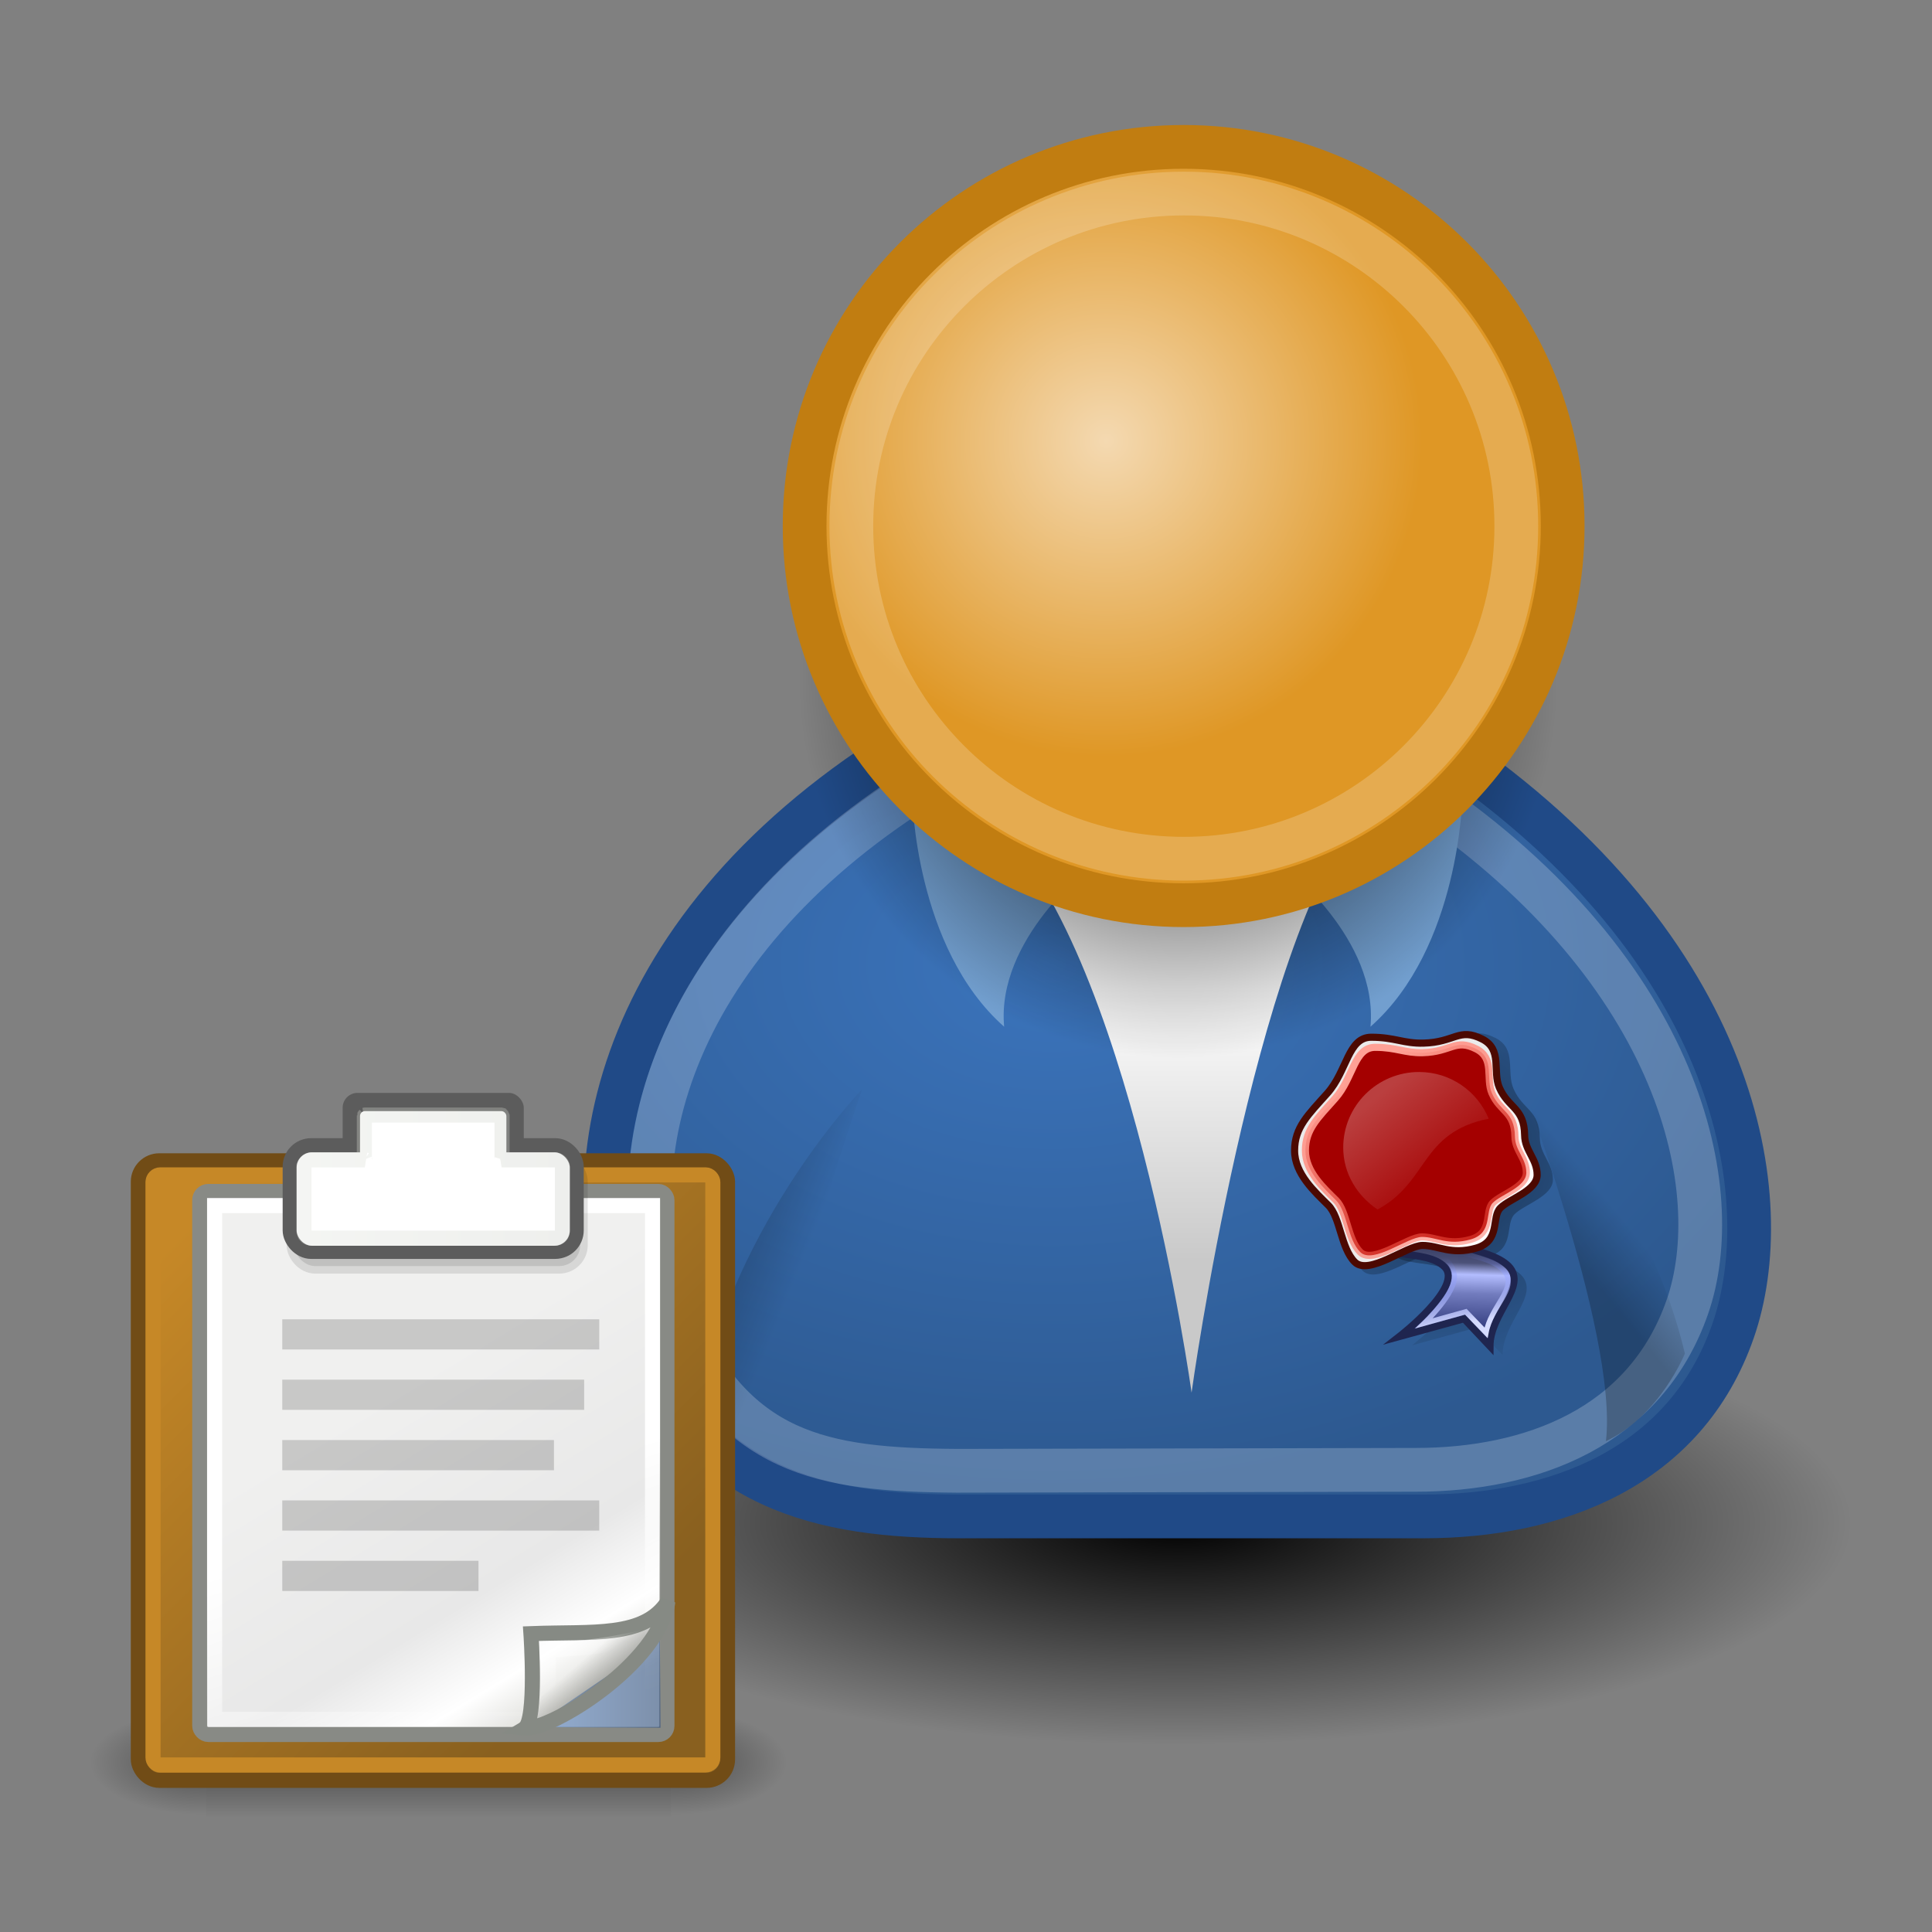 <?xml version="1.0" encoding="UTF-8" standalone="no"?>
<!-- Created with Inkscape (http://www.inkscape.org/) -->

<svg
   xmlns:svg="http://www.w3.org/2000/svg"
   xmlns="http://www.w3.org/2000/svg"
   xmlns:xlink="http://www.w3.org/1999/xlink"
   version="1.0"
   width="128"
   height="128"
   id="svg2108">
  <rect width="100%" height="100%" fill="#808080" stroke="none"/>
  <defs
     id="defs3">
    <linearGradient
       id="linearGradient4356">
      <stop
         id="stop4358"
         style="stop-color:#000000;stop-opacity:1"
         offset="0" />
      <stop
         id="stop4360"
         style="stop-color:#000000;stop-opacity:0"
         offset="1" />
    </linearGradient>
    <linearGradient
       id="linearGradient4163">
      <stop
         id="stop4165"
         style="stop-color:#3b74bc;stop-opacity:1"
         offset="0" />
      <stop
         id="stop4167"
         style="stop-color:#2d5990;stop-opacity:1"
         offset="1" />
    </linearGradient>
    <linearGradient
       id="linearGradient3824">
      <stop
         id="stop3826"
         style="stop-color:#ffffff;stop-opacity:1"
         offset="0" />
      <stop
         id="stop3828"
         style="stop-color:#c9c9c9;stop-opacity:1"
         offset="1" />
    </linearGradient>
    <linearGradient
       id="linearGradient3816">
      <stop
         id="stop3818"
         style="stop-color:#000000;stop-opacity:1"
         offset="0" />
      <stop
         id="stop3820"
         style="stop-color:#000000;stop-opacity:0"
         offset="1" />
    </linearGradient>
    <linearGradient
       id="linearGradient3800">
      <stop
         id="stop3802"
         style="stop-color:#f4d9b1;stop-opacity:1"
         offset="0" />
      <stop
         id="stop3804"
         style="stop-color:#df9725;stop-opacity:1"
         offset="1" />
    </linearGradient>
    <linearGradient
       id="linearGradient2245">
      <stop
         id="stop2247"
         style="stop-color:#dde1d9;stop-opacity:1"
         offset="0" />
      <stop
         id="stop2249"
         style="stop-color:#cacdc6;stop-opacity:1"
         offset="1" />
    </linearGradient>
    <linearGradient
       id="linearGradient5048">
      <stop
         id="stop5050"
         style="stop-color:#000000;stop-opacity:0"
         offset="0" />
      <stop
         id="stop5056"
         style="stop-color:#000000;stop-opacity:1"
         offset="0.5" />
      <stop
         id="stop5052"
         style="stop-color:#000000;stop-opacity:0"
         offset="1" />
    </linearGradient>
    <linearGradient
       id="linearGradient5060">
      <stop
         id="stop5062"
         style="stop-color:#000000;stop-opacity:1"
         offset="0" />
      <stop
         id="stop5064"
         style="stop-color:#000000;stop-opacity:0"
         offset="1" />
    </linearGradient>
    <linearGradient
       id="linearGradient2224">
      <stop
         id="stop2226"
         style="stop-color:#32342f;stop-opacity:0.546"
         offset="0" />
      <stop
         id="stop2228"
         style="stop-color:#32342f;stop-opacity:0"
         offset="1" />
    </linearGradient>
    <linearGradient
       id="linearGradient2238">
      <stop
         id="stop2240"
         style="stop-color:#ffffff;stop-opacity:1"
         offset="0" />
      <stop
         id="stop2242"
         style="stop-color:#ffffff;stop-opacity:0"
         offset="1" />
    </linearGradient>
    <linearGradient
       x1="25.273"
       y1="47.351"
       x2="32.302"
       y2="47.351"
       id="linearGradient2222"
       gradientUnits="userSpaceOnUse"
       gradientTransform="scale(1.209,0.827)">
      <stop
         id="stop2224"
         style="stop-color:#5187d6;stop-opacity:1"
         offset="0" />
      <stop
         id="stop2227"
         style="stop-color:#1e4580;stop-opacity:1"
         offset="1" />
    </linearGradient>
    <linearGradient
       x1="12.274"
       y1="32.416"
       x2="35.391"
       y2="14.203"
       id="aigrd2"
       gradientUnits="userSpaceOnUse">
      <stop
         id="stop3043"
         style="stop-color:#fbfbfb;stop-opacity:1"
         offset="0" />
      <stop
         id="stop3045"
         style="stop-color:#b6b6b6;stop-opacity:1"
         offset="0.5" />
      <stop
         id="stop3047"
         style="stop-color:#e4e4e4;stop-opacity:1"
         offset="1" />
    </linearGradient>
    <linearGradient
       x1="14.997"
       y1="11.188"
       x2="32.511"
       y2="34.307"
       id="aigrd1"
       gradientUnits="userSpaceOnUse">
      <stop
         id="stop3034"
         style="stop-color:#ebebeb;stop-opacity:1"
         offset="0" />
      <stop
         id="stop3036"
         style="stop-color:#ffffff;stop-opacity:1"
         offset="0.5" />
      <stop
         id="stop3038"
         style="stop-color:#ebebeb;stop-opacity:1"
         offset="1" />
    </linearGradient>
    <radialGradient
       cx="31.113"
       cy="19.009"
       r="8.662"
       fx="31.113"
       fy="19.009"
       id="radialGradient4179"
       xlink:href="#linearGradient3816"
       gradientUnits="userSpaceOnUse" />
    <linearGradient
       x1="14.261"
       y1="9.286"
       x2="16.852"
       y2="16.269"
       id="linearGradient2287"
       xlink:href="#linearGradient2254"
       gradientUnits="userSpaceOnUse"
       gradientTransform="matrix(1.284,0,0,1,14.62,4.452)" />
    <linearGradient
       x1="14.261"
       y1="9.286"
       x2="16.852"
       y2="16.269"
       id="linearGradient2283"
       xlink:href="#linearGradient2254"
       gradientUnits="userSpaceOnUse"
       gradientTransform="matrix(0.751,0,0,1,-0.197,7.613)" />
    <linearGradient
       id="linearGradient2254">
      <stop
         id="stop2256"
         style="stop-color:#ffffff;stop-opacity:1"
         offset="0" />
      <stop
         id="stop2258"
         style="stop-color:#ffffff;stop-opacity:0"
         offset="1" />
    </linearGradient>
    <linearGradient
       x1="26.076"
       y1="26.697"
       x2="30.811"
       y2="42.007"
       id="linearGradient2265"
       xlink:href="#linearGradient2259"
       gradientUnits="userSpaceOnUse" />
    <linearGradient
       x1="33.396"
       y1="36.921"
       x2="34.17"
       y2="38.07"
       id="linearGradient2257"
       xlink:href="#linearGradient2251"
       gradientUnits="userSpaceOnUse" />
    <linearGradient
       x1="35.997"
       y1="40.458"
       x2="33.665"
       y2="37.771"
       id="linearGradient2230"
       xlink:href="#linearGradient2224"
       gradientUnits="userSpaceOnUse" />
    <linearGradient
       x1="25.405"
       y1="3.818"
       x2="25.464"
       y2="9.323"
       id="linearGradient15240"
       xlink:href="#linearGradient15234"
       gradientUnits="userSpaceOnUse"
       gradientTransform="matrix(1.053,0,0,1,-1.789,0)" />
    <linearGradient
       x1="22.308"
       y1="18.992"
       x2="35.785"
       y2="39.498"
       id="linearGradient15224"
       xlink:href="#linearGradient15218"
       gradientUnits="userSpaceOnUse"
       gradientTransform="matrix(1.066,0,0,0.988,-1.564,0.075)" />
    <linearGradient
       x1="6.107"
       y1="10.451"
       x2="33.857"
       y2="37.88"
       id="linearGradient14490"
       xlink:href="#linearGradient14484"
       gradientUnits="userSpaceOnUse" />
    <linearGradient
       id="linearGradient14484">
      <stop
         id="stop14486"
         style="stop-color:#c68827;stop-opacity:1"
         offset="0" />
      <stop
         id="stop14488"
         style="stop-color:#89601f;stop-opacity:1"
         offset="1" />
    </linearGradient>
    <linearGradient
       id="linearGradient15218">
      <stop
         id="stop15220"
         style="stop-color:#f0f0ef;stop-opacity:1"
         offset="0" />
      <stop
         id="stop2269"
         style="stop-color:#e8e8e8;stop-opacity:1"
         offset="0.599" />
      <stop
         id="stop2267"
         style="stop-color:#ffffff;stop-opacity:1"
         offset="0.828" />
      <stop
         id="stop15222"
         style="stop-color:#d8d8d3;stop-opacity:1"
         offset="1" />
    </linearGradient>
    <linearGradient
       id="linearGradient15234">
      <stop
         id="stop15236"
         style="stop-color:#97978a;stop-opacity:1"
         offset="0" />
      <stop
         id="stop15242"
         style="stop-color:#c2c2b9;stop-opacity:1"
         offset="0.5" />
      <stop
         id="stop15238"
         style="stop-color:#7d7d6f;stop-opacity:1"
         offset="1" />
    </linearGradient>
    <linearGradient
       id="linearGradient2251">
      <stop
         id="stop2253"
         style="stop-color:#ffffff;stop-opacity:1"
         offset="0" />
      <stop
         id="stop14663"
         style="stop-color:#ffffff;stop-opacity:0"
         offset="1" />
    </linearGradient>
    <linearGradient
       id="linearGradient2259">
      <stop
         id="stop2261"
         style="stop-color:#ffffff;stop-opacity:1"
         offset="0" />
      <stop
         id="stop2263"
         style="stop-color:#ffffff;stop-opacity:0"
         offset="1" />
    </linearGradient>
    <linearGradient
       x1="302.857"
       y1="366.648"
       x2="302.857"
       y2="609.505"
       id="linearGradient14736"
       xlink:href="#linearGradient5048"
       gradientUnits="userSpaceOnUse"
       gradientTransform="matrix(2.774,0,0,1.97,-1892.179,-872.885)" />
    <radialGradient
       cx="605.714"
       cy="486.648"
       r="117.143"
       fx="605.714"
       fy="486.648"
       id="radialGradient14738"
       xlink:href="#linearGradient5060"
       gradientUnits="userSpaceOnUse"
       gradientTransform="matrix(2.774,0,0,1.97,-1891.633,-872.885)" />
    <radialGradient
       cx="605.714"
       cy="486.648"
       r="117.143"
       fx="605.714"
       fy="486.648"
       id="radialGradient14740"
       xlink:href="#linearGradient5060"
       gradientUnits="userSpaceOnUse"
       gradientTransform="matrix(-2.774,0,0,1.97,112.762,-872.885)" />
    <linearGradient
       x1="10.612"
       y1="7.806"
       x2="23.498"
       y2="7.806"
       id="linearGradient14742"
       xlink:href="#linearGradient2245"
       gradientUnits="userSpaceOnUse"
       gradientTransform="scale(1.407,0.711)" />
    <linearGradient
       x1="22.687"
       y1="36.39"
       x2="21.408"
       y2="35.74"
       id="linearGradient2252"
       xlink:href="#linearGradient4356"
       gradientUnits="userSpaceOnUse"
       gradientTransform="matrix(-2.835,0.609,0.609,2.835,245.07,-28.846)" />
    <linearGradient
       x1="20.662"
       y1="35.818"
       x2="22.627"
       y2="36.218"
       id="linearGradient2250"
       xlink:href="#linearGradient4356"
       gradientUnits="userSpaceOnUse"
       gradientTransform="matrix(2.851,0.527,-0.527,2.851,103.352,-25.095)" />
    <radialGradient
       cx="29.345"
       cy="17.064"
       r="9.162"
       fx="29.345"
       fy="17.064"
       id="radialGradient2248"
       xlink:href="#linearGradient3800"
       gradientUnits="userSpaceOnUse"
       gradientTransform="matrix(0.788,0,0,0.788,6.221,3.618)" />
    <radialGradient
       cx="31.113"
       cy="19.009"
       r="8.662"
       fx="31.113"
       fy="19.009"
       id="radialGradient2246"
       xlink:href="#linearGradient3816"
       gradientUnits="userSpaceOnUse" />
    <linearGradient
       x1="30.936"
       y1="29.553"
       x2="30.936"
       y2="35.803"
       id="linearGradient2244"
       xlink:href="#linearGradient3824"
       gradientUnits="userSpaceOnUse"
       gradientTransform="matrix(2.899,0,0,2.899,85.283,-17.407)" />
    <radialGradient
       cx="28.09"
       cy="27.203"
       r="13.565"
       fx="28.09"
       fy="27.203"
       id="radialGradient2242"
       xlink:href="#linearGradient4163"
       gradientUnits="userSpaceOnUse"
       gradientTransform="matrix(3.762,0,0,2.566,61.048,-3.082)" />
    <linearGradient
       x1="22.687"
       y1="36.39"
       x2="21.408"
       y2="35.74"
       id="linearGradient2240"
       xlink:href="#linearGradient4356"
       gradientUnits="userSpaceOnUse"
       gradientTransform="matrix(-2.835,0.609,0.609,2.835,206.497,-49.645)" />
    <linearGradient
       x1="110.959"
       y1="78.327"
       x2="120.013"
       y2="78.327"
       id="linearGradient15849"
       xlink:href="#linearGradient2238"
       gradientUnits="userSpaceOnUse"
       gradientTransform="scale(1.359,0.736)" />
    <linearGradient
       id="linearGradient6604">
      <stop
         id="stop6606"
         style="stop-color:#ffa196;stop-opacity:1"
         offset="0" />
      <stop
         id="stop6608"
         style="stop-color:#ff1f06;stop-opacity:0"
         offset="1" />
    </linearGradient>
    <linearGradient
       id="linearGradient6617">
      <stop
         id="stop6619"
         style="stop-color:#ffffff;stop-opacity:0.247"
         offset="0" />
      <stop
         id="stop6621"
         style="stop-color:#ffffff;stop-opacity:0"
         offset="1" />
    </linearGradient>
    <linearGradient
       id="linearGradient6625">
      <stop
         id="stop6627"
         style="stop-color:#1d2349;stop-opacity:1"
         offset="0" />
      <stop
         id="stop6637"
         style="stop-color:#4c5279;stop-opacity:1"
         offset="0.353" />
      <stop
         id="stop6633"
         style="stop-color:#b3bdff;stop-opacity:1"
         offset="0.466" />
      <stop
         id="stop6635"
         style="stop-color:#727cbe;stop-opacity:1"
         offset="0.65" />
      <stop
         id="stop6629"
         style="stop-color:#323c7e;stop-opacity:1"
         offset="1" />
    </linearGradient>
    <linearGradient
       id="linearGradient6665">
      <stop
         id="stop6667"
         style="stop-color:#000000;stop-opacity:1"
         offset="0" />
      <stop
         id="stop6669"
         style="stop-color:#000000;stop-opacity:0"
         offset="1" />
    </linearGradient>
    <linearGradient
       id="linearGradient6684">
      <stop
         id="stop6686"
         style="stop-color:#d5dbff;stop-opacity:1"
         offset="0" />
      <stop
         id="stop6688"
         style="stop-color:#6579ff;stop-opacity:0"
         offset="1" />
    </linearGradient>
    <radialGradient
       cx="24.452"
       cy="19.819"
       r="33.156"
       fx="24.452"
       fy="19.819"
       id="radialGradient17456"
       xlink:href="#linearGradient6665"
       gradientUnits="userSpaceOnUse"
       gradientTransform="matrix(1.024,0,0,0.976,-59.597,48.644)" />
    <radialGradient
       cx="24.452"
       cy="19.819"
       r="33.156"
       fx="24.452"
       fy="19.819"
       id="radialGradient17458"
       xlink:href="#linearGradient6665"
       gradientUnits="userSpaceOnUse"
       gradientTransform="matrix(1.024,0,0,0.976,-60.304,48.467)" />
    <linearGradient
       x1="38.506"
       y1="22.886"
       x2="38.251"
       y2="35.018"
       id="linearGradient17460"
       xlink:href="#linearGradient6625"
       gradientUnits="userSpaceOnUse"
       gradientTransform="matrix(0.844,0,0,1.185,-62.524,50.687)" />
    <linearGradient
       x1="37.503"
       y1="35.458"
       x2="36.499"
       y2="27.404"
       id="linearGradient17462"
       xlink:href="#linearGradient6684"
       gradientUnits="userSpaceOnUse"
       gradientTransform="matrix(0.844,0,0,1.185,-61.243,48.998)" />
    <radialGradient
       cx="28.789"
       cy="20.971"
       r="13.281"
       fx="28.789"
       fy="20.971"
       id="radialGradient17464"
       xlink:href="#aigrd1"
       gradientUnits="userSpaceOnUse"
       gradientTransform="matrix(1.31,0,0,1.31,-69.886,44.622)" />
    <radialGradient
       cx="26.887"
       cy="20.479"
       r="14.694"
       fx="26.887"
       fy="20.479"
       id="radialGradient17466"
       xlink:href="#aigrd2"
       gradientUnits="userSpaceOnUse"
       gradientTransform="matrix(1.136,0,0,1.136,-65.784,46.92)" />
    <linearGradient
       x1="15.339"
       y1="5.924"
       x2="43.141"
       y2="49.895"
       id="linearGradient17468"
       xlink:href="#linearGradient6604"
       gradientUnits="userSpaceOnUse"
       gradientTransform="matrix(0.976,0,0,0.931,-61.375,50.976)" />
    <linearGradient
       x1="18.57"
       y1="9.444"
       x2="29.957"
       y2="22.783"
       id="linearGradient17470"
       xlink:href="#linearGradient6617"
       gradientUnits="userSpaceOnUse"
       gradientTransform="matrix(1.029,0,0,0.972,-62.524,50.187)" />
  </defs>
  <g
     id="layer1"
     style="display:inline" />
  <g
     id="layer2"
     style="display:inline">
    <g
       transform="translate(13.94,-1.849)"
       id="g15828">
      <g
         id="g15830"
         style="display:inline" />
      <g
         id="g15832"
         style="display:inline">
        <g
           id="g2254">
          <path
             d="m 39.775,19.009 c 0.002,4.785 -3.877,8.665 -8.662,8.665 -4.785,0 -8.664,-3.88 -8.662,-8.665 -0.002,-4.785 3.877,-8.665 8.662,-8.665 4.785,0 8.664,3.88 8.662,8.665 l 0,0 z"
             transform="matrix(5.148,0,0,1.693,-96.037,70.585)"
             id="path4306"
             style="fill:url(#radialGradient4179);fill-opacity:1;fill-rule:evenodd;stroke:none;stroke-width:1px;marker:none;visibility:visible;display:inline;overflow:visible" />
          <g
             transform="translate(-111,-1)"
             id="g2224">
            <path
               d="m 150.764,60.978 12.301,0 -7.176,-6.663 -1.538,2.05 -1.538,-1.538 -2.05,6.151 z"
               id="path4173"
               style="fill:url(#linearGradient15849);fill-opacity:1;fill-rule:evenodd;stroke:none;stroke-width:1px;marker:none;visibility:visible;display:inline;overflow:visible" />
            <path
               d="m 164.884,77.531 c 3.57,-1.685 5.232,-5.806 5.232,-5.806 -2.781,-11.722 -11.529,-19.84 -11.529,-19.84 0,0 7.146,18.39 6.297,25.646 z"
               id="path4370"
               style="opacity:0.228;fill:url(#linearGradient2240);fill-opacity:1;fill-rule:evenodd;stroke:none;stroke-width:1px;marker:none;visibility:visible;display:inline;overflow:visible" />
            <path
               d="m 160.629,103.314 30.753,0 c 8.713,0 17.34,-3.195 20.502,-12.301 3.003,-8.648 0.513,-25.115 -18.964,-38.441 l -36.391,0 c -19.477,12.301 -21.911,29.124 -17.427,38.954 4.568,10.014 12.301,11.789 21.527,11.789 z"
               id="path4308"
               style="fill:url(#radialGradient2242);fill-opacity:1;fill-rule:evenodd;stroke:#204a87;stroke-width:2.899px;stroke-linecap:round;stroke-linejoin:round;stroke-miterlimit:4;stroke-opacity:1;stroke-dasharray:none;stroke-dashoffset:0;marker:none;visibility:visible;display:inline;overflow:visible" />
            <path
               d="m 162.679,57.184 c 9.226,8.201 13.326,37.929 13.326,37.929 0,0 4.1,-29.728 11.276,-38.441 l -24.603,0.513 z"
               id="path4310"
               style="fill:url(#linearGradient2244);fill-opacity:1;fill-rule:evenodd;stroke:none;stroke-width:1px;marker:none;visibility:visible;display:inline;overflow:visible" />
            <path
               d="m 169.288,60.26 c 0,0 -6.238,4.814 -5.7,10.613 -5.918,-5.221 -6.088,-15.226 -6.088,-15.226 l 11.789,4.613 z"
               id="path4312"
               style="fill:#729fcf;fill-opacity:1;fill-rule:evenodd;stroke:none;stroke-width:1px;marker:none;visibility:visible;display:inline;overflow:visible" />
            <path
               d="m 160.422,100.293 30.425,-0.064 c 7.654,0 15.231,-2.806 18.009,-10.805 2.638,-7.596 -0.275,-22.061 -17.383,-33.766 L 158.058,54.952 c -17.108,10.805 -20.42,25.582 -16.417,34.921 4.003,9.339 9.844,10.355 18.781,10.419 z"
               id="path4314"
               style="opacity:0.215;fill:none;stroke:#ffffff;stroke-width:2.899px;stroke-linecap:round;stroke-linejoin:round;stroke-miterlimit:4;stroke-opacity:1;stroke-dasharray:none;stroke-dashoffset:0;marker:none;visibility:visible;display:inline;overflow:visible" />
            <path
               d="m 182.156,60.26 c 0,0 6.238,4.814 5.7,10.613 5.918,-5.221 6.088,-15.226 6.088,-15.226 l -11.789,4.613 z"
               id="path4316"
               style="fill:#729fcf;fill-opacity:1;fill-rule:evenodd;stroke:none;stroke-width:1px;marker:none;visibility:visible;display:inline;overflow:visible" />
            <path
               d="m 39.775,19.009 c 0.002,4.785 -3.877,8.665 -8.662,8.665 -4.785,0 -8.664,-3.88 -8.662,-8.665 -0.002,-4.785 3.877,-8.665 8.662,-8.665 4.785,0 8.664,3.88 8.662,8.665 l 0,0 z"
               transform="matrix(2.899,0,0,2.899,84.921,-7.259)"
               id="path4318"
               style="fill:url(#radialGradient2246);fill-opacity:1;fill-rule:evenodd;stroke:none;stroke-width:1px;marker:none;visibility:visible;display:inline;overflow:visible" />
            <path
               d="m 39.775,19.009 c 0.002,4.785 -3.877,8.665 -8.662,8.665 -4.785,0 -8.664,-3.88 -8.662,-8.665 -0.002,-4.785 3.877,-8.665 8.662,-8.665 4.785,0 8.664,3.88 8.662,8.665 l 0,0 z"
               transform="matrix(2.899,0,0,2.899,85.283,-17.407)"
               id="path4320"
               style="fill:url(#radialGradient2248);fill-opacity:1;fill-rule:evenodd;stroke:#c17d11;stroke-width:1px;stroke-linecap:round;stroke-linejoin:round;stroke-miterlimit:4;stroke-opacity:1;stroke-dasharray:none;stroke-dashoffset:0;marker:none;visibility:visible;display:inline;overflow:visible" />
            <path
               d="m 39.775,19.009 c 0.002,4.785 -3.877,8.665 -8.662,8.665 -4.785,0 -8.664,-3.88 -8.662,-8.665 -0.002,-4.785 3.877,-8.665 8.662,-8.665 4.785,0 8.664,3.88 8.662,8.665 l 0,0 z"
               transform="matrix(2.543,0,0,2.543,96.371,-10.633)"
               id="path4322"
               style="opacity:0.196;fill:none;stroke:#ffffff;stroke-width:1.14px;stroke-linecap:round;stroke-linejoin:round;stroke-miterlimit:4;stroke-opacity:1;stroke-dasharray:none;stroke-dashoffset:0;marker:none;visibility:visible;display:inline;overflow:visible" />
            <path
               d="m 148.641,100.818 c -3.617,-1.58 -5.236,-5.388 -5.236,-5.388 2.439,-11.798 10.786,-20.43 10.786,-20.43 0,0 -6.609,18.59 -5.549,25.818 z"
               id="path4354"
               style="opacity:0.228;fill:url(#linearGradient2250);fill-opacity:1;fill-rule:evenodd;stroke:none;stroke-width:1px;marker:none;visibility:visible;display:inline;overflow:visible" />
            <path
               d="m 203.457,98.33 c 3.57,-1.685 5.232,-5.806 5.232,-5.806 -2.781,-11.722 -11.529,-19.84 -11.529,-19.84 0,0 7.146,18.39 6.297,25.646 z"
               id="path4364"
               style="opacity:0.228;fill:url(#linearGradient2252);fill-opacity:1;fill-rule:evenodd;stroke:none;stroke-width:1px;marker:none;visibility:visible;display:inline;overflow:visible" />
          </g>
        </g>
      </g>
    </g>
    <g
       transform="translate(4.701,72.407)"
       id="g14708">
      <g
         transform="matrix(0.023,0,0,0.015,44.806,43.06)"
         id="g14710"
         style="display:inline">
        <rect
           width="1339.633"
           height="478.357"
           x="-1559.252"
           y="-150.697"
           id="rect14712"
           style="opacity:0.402;fill:url(#linearGradient14736);fill-opacity:1;fill-rule:nonzero;stroke:none;stroke-width:1;marker:none;visibility:visible;display:inline;overflow:visible" />
        <path
           d="m -219.619,-150.68 c 0,0 0,478.331 0,478.331 142.874,0.9 345.4,-107.17 345.4,-239.196 0,-132.027 -159.437,-239.135 -345.4,-239.135 z"
           id="path14714"
           style="opacity:0.402;fill:url(#radialGradient14738);fill-opacity:1;fill-rule:nonzero;stroke:none;stroke-width:1;marker:none;visibility:visible;display:inline;overflow:visible" />
        <path
           d="m -1559.252,-150.68 c 0,0 0,478.331 0,478.331 -142.874,0.9 -345.4,-107.17 -345.4,-239.196 0,-132.027 159.437,-239.135 345.4,-239.135 z"
           id="path14716"
           style="opacity:0.402;fill:url(#radialGradient14740);fill-opacity:1;fill-rule:nonzero;stroke:none;stroke-width:1;marker:none;visibility:visible;display:inline;overflow:visible" />
      </g>
      <rect
         width="39.036"
         height="41.045"
         rx="1.388"
         ry="1.388"
         x="4.464"
         y="4.5"
         id="rect12368"
         style="fill:url(#linearGradient14490);fill-opacity:1;fill-rule:evenodd;stroke:#714c16;stroke-width:1;stroke-linecap:butt;stroke-linejoin:miter;stroke-miterlimit:4;stroke-opacity:1;stroke-dasharray:none;stroke-dashoffset:0" />
      <rect
         width="30.952"
         height="35.977"
         rx="0.567"
         ry="0.567"
         x="8.532"
         y="6.53"
         id="rect12413"
         style="fill:url(#linearGradient15224);fill-opacity:1;fill-rule:evenodd;stroke:#888a85;stroke-width:1;stroke-linecap:butt;stroke-linejoin:miter;stroke-miterlimit:4;stroke-opacity:1;stroke-dasharray:none;stroke-dashoffset:0" />
      <rect
         width="12"
         height="4"
         rx="0.984"
         ry="0.984"
         x="18"
         y="0"
         id="rect13756"
         style="fill:#5c5c5c;fill-opacity:1;fill-rule:evenodd;stroke:none" />
      <rect
         width="29.014"
         height="34.041"
         rx="0"
         ry="0"
         x="9.517"
         y="7.467"
         id="rect15244"
         style="fill:none;stroke:url(#linearGradient2265);stroke-width:1;stroke-linecap:butt;stroke-linejoin:miter;stroke-miterlimit:4;stroke-opacity:1;stroke-dasharray:none;stroke-dashoffset:0" />
      <rect
         width="37.086"
         height="39.093"
         rx="0.479"
         ry="0.479"
         x="5.439"
         y="5.431"
         id="rect15974"
         style="fill:none;stroke:#c68827;stroke-width:1;stroke-linecap:butt;stroke-linejoin:miter;stroke-miterlimit:4;stroke-opacity:1;stroke-dasharray:none;stroke-dashoffset:0" />
      <rect
         width="18.947"
         height="7"
         rx="1.388"
         ry="1.388"
         x="14.791"
         y="4.472"
         id="rect2208"
         style="opacity:0.108;fill:#000000;fill-opacity:1;fill-rule:evenodd;stroke:#000000;stroke-width:1;stroke-linecap:butt;stroke-linejoin:miter;stroke-miterlimit:4;stroke-opacity:1;stroke-dasharray:none;stroke-dashoffset:0" />
      <rect
         width="18.947"
         height="7"
         rx="1.388"
         ry="1.388"
         x="14.526"
         y="3.5"
         id="rect2285"
         style="fill:url(#linearGradient15240);fill-opacity:1;fill-rule:evenodd;stroke:#5c5c5c;stroke-width:1;stroke-linecap:butt;stroke-linejoin:miter;stroke-miterlimit:4;stroke-opacity:1;stroke-dasharray:none;stroke-dashoffset:0" />
      <rect
         width="9.697"
         height="3.583"
         rx="0.325"
         ry="0.325"
         x="19.151"
         y="1.209"
         id="rect2281"
         style="fill:url(#linearGradient2283);fill-opacity:1;fill-rule:evenodd;stroke:none" />
      <rect
         width="18.094"
         height="6.188"
         rx="1.013"
         ry="1.013"
         x="14.953"
         y="3.938"
         id="rect13754"
         style="fill:url(#linearGradient2287);fill-opacity:1;fill-rule:evenodd;stroke:none" />
      <path
         d="m 39.018,36.25 0.044,5.812 -8.5,-0.044 L 39.018,36.25 z"
         id="path2212"
         style="opacity:0.489;fill:url(#linearGradient2222);fill-opacity:1;fill-rule:evenodd;stroke:none;stroke-width:1;marker:none;visibility:visible;display:inline;overflow:visible" />
      <path
         d="m 30.059,42.087 c 1.791,0.168 8.99,-4.37 9.481,-8.388 -1.563,2.423 -4.955,1.969 -9.064,2.128 0,0 0.395,5.76 -0.417,6.26 z"
         id="path2210"
         style="fill:url(#linearGradient2230);fill-opacity:1;fill-rule:evenodd;stroke:#868a84;stroke-width:1;stroke-linecap:butt;stroke-linejoin:miter;stroke-miterlimit:4;stroke-opacity:1;stroke-dasharray:none;stroke-dashoffset:0;marker:none;visibility:visible;display:inline;overflow:visible" />
      <path
         d="m 19.469,1.469 c -0.002,0.002 0.002,0.029 0,0.031 -0.001,0.003 -0.031,-0.003 -0.031,0 l 0,2.875 c 0,0.006 0.029,0.026 0.031,0.031 0.003,0.002 -0.003,0.03 0,0.031 l -3.531,0 c -0.018,0 -0.045,-0.002 -0.062,0 -0.034,0.005 -0.094,0.02 -0.125,0.031 -0.138,0.058 -0.268,0.199 -0.312,0.344 -0.011,0.041 0,0.112 0,0.156 l 0,4.156 c 0,0.018 -0.002,0.045 0,0.062 0.005,0.034 0.02,0.094 0.031,0.125 0.01,0.023 0.018,0.073 0.031,0.094 0.005,0.007 0.026,0.025 0.031,0.031 0.021,0.025 0.068,0.073 0.094,0.094 0.013,0.01 0.048,0.023 0.062,0.031 0.015,0.008 0.047,0.025 0.062,0.031 0.031,0.011 0.091,0.026 0.125,0.031 0.017,0.002 0.045,0 0.062,0 l 16.125,0 c 0.018,0 0.045,0.002 0.062,0 0.034,-0.005 0.094,-0.02 0.125,-0.031 0.015,-0.006 0.048,-0.023 0.062,-0.031 0.014,-0.009 0.049,-0.021 0.062,-0.031 0.025,-0.021 0.073,-0.068 0.094,-0.094 0.005,-0.007 0.027,-0.024 0.031,-0.031 0.013,-0.021 0.022,-0.071 0.031,-0.094 0.011,-0.031 0.026,-0.091 0.031,-0.125 0.002,-0.017 0,-0.045 0,-0.062 l 0,-4.156 c 0,-0.044 0.011,-0.115 0,-0.156 -0.045,-0.145 -0.174,-0.286 -0.312,-0.344 -0.031,-0.011 -0.091,-0.026 -0.125,-0.031 -0.017,-0.002 -0.045,0 -0.062,0 l -3.531,0 c 0.003,-0.001 -0.003,-0.03 0,-0.031 0.002,-0.006 0.031,-0.025 0.031,-0.031 l 0,-2.875 c -6.16e-4,-0.003 -0.03,0.003 -0.031,0 -0.002,-0.002 0.002,-0.029 0,-0.031 -0.003,-0.001 -0.028,6.157e-4 -0.031,0 l -9,0 c -0.003,6.157e-4 -0.028,-0.001 -0.031,0 z"
         id="rect2232"
         style="opacity:0.317;fill:none;stroke:url(#linearGradient14742);stroke-width:1;stroke-linecap:butt;stroke-linejoin:miter;stroke-miterlimit:4;stroke-opacity:1;stroke-dasharray:none;stroke-dashoffset:0" />
      <path
         d="m 31.51,40.687 c 1.37,-0.684 4.529,-2.601 5.829,-4.482 -1.793,0.376 -2.991,0.59 -5.728,0.695 0,0 0.087,3.012 -0.101,3.787 z"
         id="path2247"
         style="opacity:0.369;fill:none;stroke:url(#linearGradient2257);stroke-width:1;stroke-linecap:butt;stroke-linejoin:miter;stroke-miterlimit:4;stroke-opacity:1;stroke-dasharray:none;stroke-dashoffset:0;marker:none;visibility:visible;display:inline;overflow:visible" />
      <rect
         width="21"
         height="2"
         x="14"
         y="15"
         id="rect2271"
         style="opacity:0.17;fill:#000000;fill-opacity:1;fill-rule:evenodd;stroke:none;stroke-width:1;marker:none;visibility:visible;display:inline;overflow:visible" />
      <rect
         width="20"
         height="2"
         x="14"
         y="19"
         id="rect2273"
         style="opacity:0.17;fill:#000000;fill-opacity:1;fill-rule:evenodd;stroke:none;stroke-width:1;marker:none;visibility:visible;display:inline;overflow:visible" />
      <rect
         width="18"
         height="2"
         x="14"
         y="23"
         id="rect2275"
         style="opacity:0.17;fill:#000000;fill-opacity:1;fill-rule:evenodd;stroke:none;stroke-width:1;marker:none;visibility:visible;display:inline;overflow:visible" />
      <rect
         width="21"
         height="2"
         x="14"
         y="27"
         id="rect2277"
         style="opacity:0.17;fill:#000000;fill-opacity:1;fill-rule:evenodd;stroke:none;stroke-width:1;marker:none;visibility:visible;display:inline;overflow:visible" />
      <rect
         width="13"
         height="2"
         x="14"
         y="31"
         id="rect2279"
         style="opacity:0.17;fill:#000000;fill-opacity:1;fill-rule:evenodd;stroke:none;stroke-width:1;marker:none;visibility:visible;display:inline;overflow:visible" />
    </g>
    <g
       transform="matrix(0.472,0,0,0.472,111.755,44.567)"
       id="g17446">
      <path
         d="m -35.854,68.303 c 0,0 -5.905,8.176 -5.905,11.923 0,3.747 6.813,1.703 9.539,4.429 2.725,2.725 -6.359,9.766 -6.359,9.766 l 9.084,-2.498 3.634,3.861 c 0,-4.656 5.337,-8.403 2.612,-11.242 -2.839,-2.839 -10.901,-2.498 -11.356,-6.246 -0.454,-3.747 -1.136,-9.879 -1.136,-9.879 l -0.114,-0.114 z"
         id="path16437"
         style="opacity:0.48;fill:url(#radialGradient17456);fill-opacity:1;fill-rule:nonzero;stroke:none;stroke-width:1;marker:none;visibility:visible;display:inline;overflow:visible" />
      <path
         d="m -24.327,58.392 c 1.322,3.057 3.643,2.902 3.701,6.983 0.033,2.276 1.832,3.471 1.832,5.796 0,2.325 -4.015,3.473 -5.383,4.841 -1.368,1.368 0.108,4.874 -3.602,5.905 -3.675,1.021 -5.47,-0.41 -7.795,-0.41 -2.325,0 -7.888,4.483 -9.939,2.431 -2.051,-2.051 -2.095,-6.534 -3.873,-8.312 -1.915,-1.915 -4.939,-4.589 -4.939,-8.008 0,-3.419 1.974,-5.224 4.803,-8.402 2.918,-3.279 3.009,-8.205 6.427,-8.205 3.419,0 4.729,0.938 7.639,0.864 4.638,-0.117 5.207,-2.323 8.618,-0.594 3.008,1.525 1.476,4.718 2.511,7.111 z"
         id="path16439"
         style="opacity:0.48;fill:url(#radialGradient17458);fill-opacity:1;fill-rule:nonzero;stroke:none" />
      <path
         d="m -37.622,67.065 c 0,0 -5.905,8.176 -5.905,11.923 0,3.747 6.813,1.703 9.539,4.429 2.725,2.725 -6.359,9.766 -6.359,9.766 l 9.084,-2.498 3.634,3.861 c 0,-4.656 5.337,-8.403 2.612,-11.242 -2.839,-2.839 -10.901,-2.498 -11.356,-6.246 -0.454,-3.747 -1.136,-9.879 -1.136,-9.879 l -0.114,-0.114 z"
         id="path16441"
         style="fill:url(#linearGradient17460);fill-opacity:1;fill-rule:nonzero;stroke:#1f254f;stroke-width:1;stroke-miterlimit:6.6;stroke-opacity:1" />
      <path
         d="m -40.44,80.6 c 4.552,0.448 7.429,1.236 7.807,3.989 0.33,2.407 -4.232,6.733 -4.232,6.733 l 5.844,-1.625 2.841,2.961 c 0.663,-3.711 4.365,-6.222 2.679,-8.505 -2.115,-2.863 -8.966,-2.243 -9.294,-4.946 -0.328,-2.702 -8.334,1.125 -5.645,1.392 z"
         id="path16443"
         style="fill:none;stroke:url(#linearGradient17462);stroke-width:0.721;stroke-miterlimit:6.6;stroke-opacity:1" />
      <path
         d="m -26.308,58.244 c 1.266,2.93 3.491,2.781 3.546,6.691 0.031,2.181 1.756,3.326 1.756,5.553 0,2.228 -3.847,3.328 -5.158,4.639 -1.31,1.31 0.103,4.671 -3.452,5.658 -3.521,0.978 -5.242,-0.393 -7.469,-0.393 -2.228,0 -7.558,4.295 -9.524,2.33 -1.966,-1.966 -2.008,-6.261 -3.711,-7.965 -1.835,-1.835 -4.733,-4.398 -4.733,-7.674 0,-3.276 1.892,-5.005 4.602,-8.051 2.796,-3.142 2.883,-7.862 6.159,-7.862 3.276,0 4.532,0.899 7.32,0.828 4.445,-0.112 4.989,-2.226 8.258,-0.569 2.882,1.461 1.414,4.521 2.406,6.814 z"
         id="path16445"
         style="fill:url(#radialGradient17464);fill-rule:nonzero;stroke:#4c0901;stroke-linecap:round;stroke-linejoin:round;stroke-miterlimit:4;stroke-opacity:1" />
      <path
         d="m -26.266,66.565 c 0,6.246 -5.11,11.356 -11.356,11.356 -6.246,0 -11.356,-5.11 -11.356,-11.356 0,-6.246 5.11,-11.356 11.356,-11.356 6.246,0 11.356,5.11 11.356,11.356 z"
         id="path16447"
         style="fill:url(#radialGradient17466);fill-rule:nonzero;stroke:none" />
      <path
         d="m -27.354,59.028 c 1.153,2.668 3.179,2.532 3.229,6.093 0.029,1.986 1.599,3.029 1.599,5.058 0,2.029 -3.504,3.031 -4.697,4.225 -1.193,1.193 0.094,4.254 -3.143,5.153 -3.207,0.891 -4.774,-0.358 -6.802,-0.358 -2.029,0 -6.883,3.912 -8.674,2.122 -1.79,-1.79 -1.828,-5.702 -3.38,-7.253 -1.671,-1.671 -4.311,-4.005 -4.311,-6.989 0,-2.983 1.723,-4.558 4.191,-7.332 2.547,-2.862 2.625,-7.16 5.609,-7.16 2.983,0 4.127,0.818 6.666,0.754 4.048,-0.102 4.544,-2.027 7.521,-0.518 2.625,1.331 1.288,4.117 2.191,6.206 z"
         id="path16449"
         style="fill:#a40000;fill-rule:nonzero;stroke:url(#linearGradient17468);stroke-linecap:round;stroke-linejoin:round;stroke-miterlimit:4;stroke-opacity:1" />
      <path
         d="m -37.58,56.05 c -5.868,0 -10.646,4.742 -10.646,10.61 0,3.671 1.984,6.781 4.816,8.691 7.24,-3.897 5.954,-10.805 15.607,-12.747 -1.599,-3.849 -5.352,-6.554 -9.777,-6.554 z"
         id="path16451"
         style="fill:url(#linearGradient17470);fill-opacity:1;fill-rule:nonzero;stroke:none;stroke-width:1;marker:none;visibility:visible;display:inline;overflow:visible" />
    </g>
  </g>
</svg>
